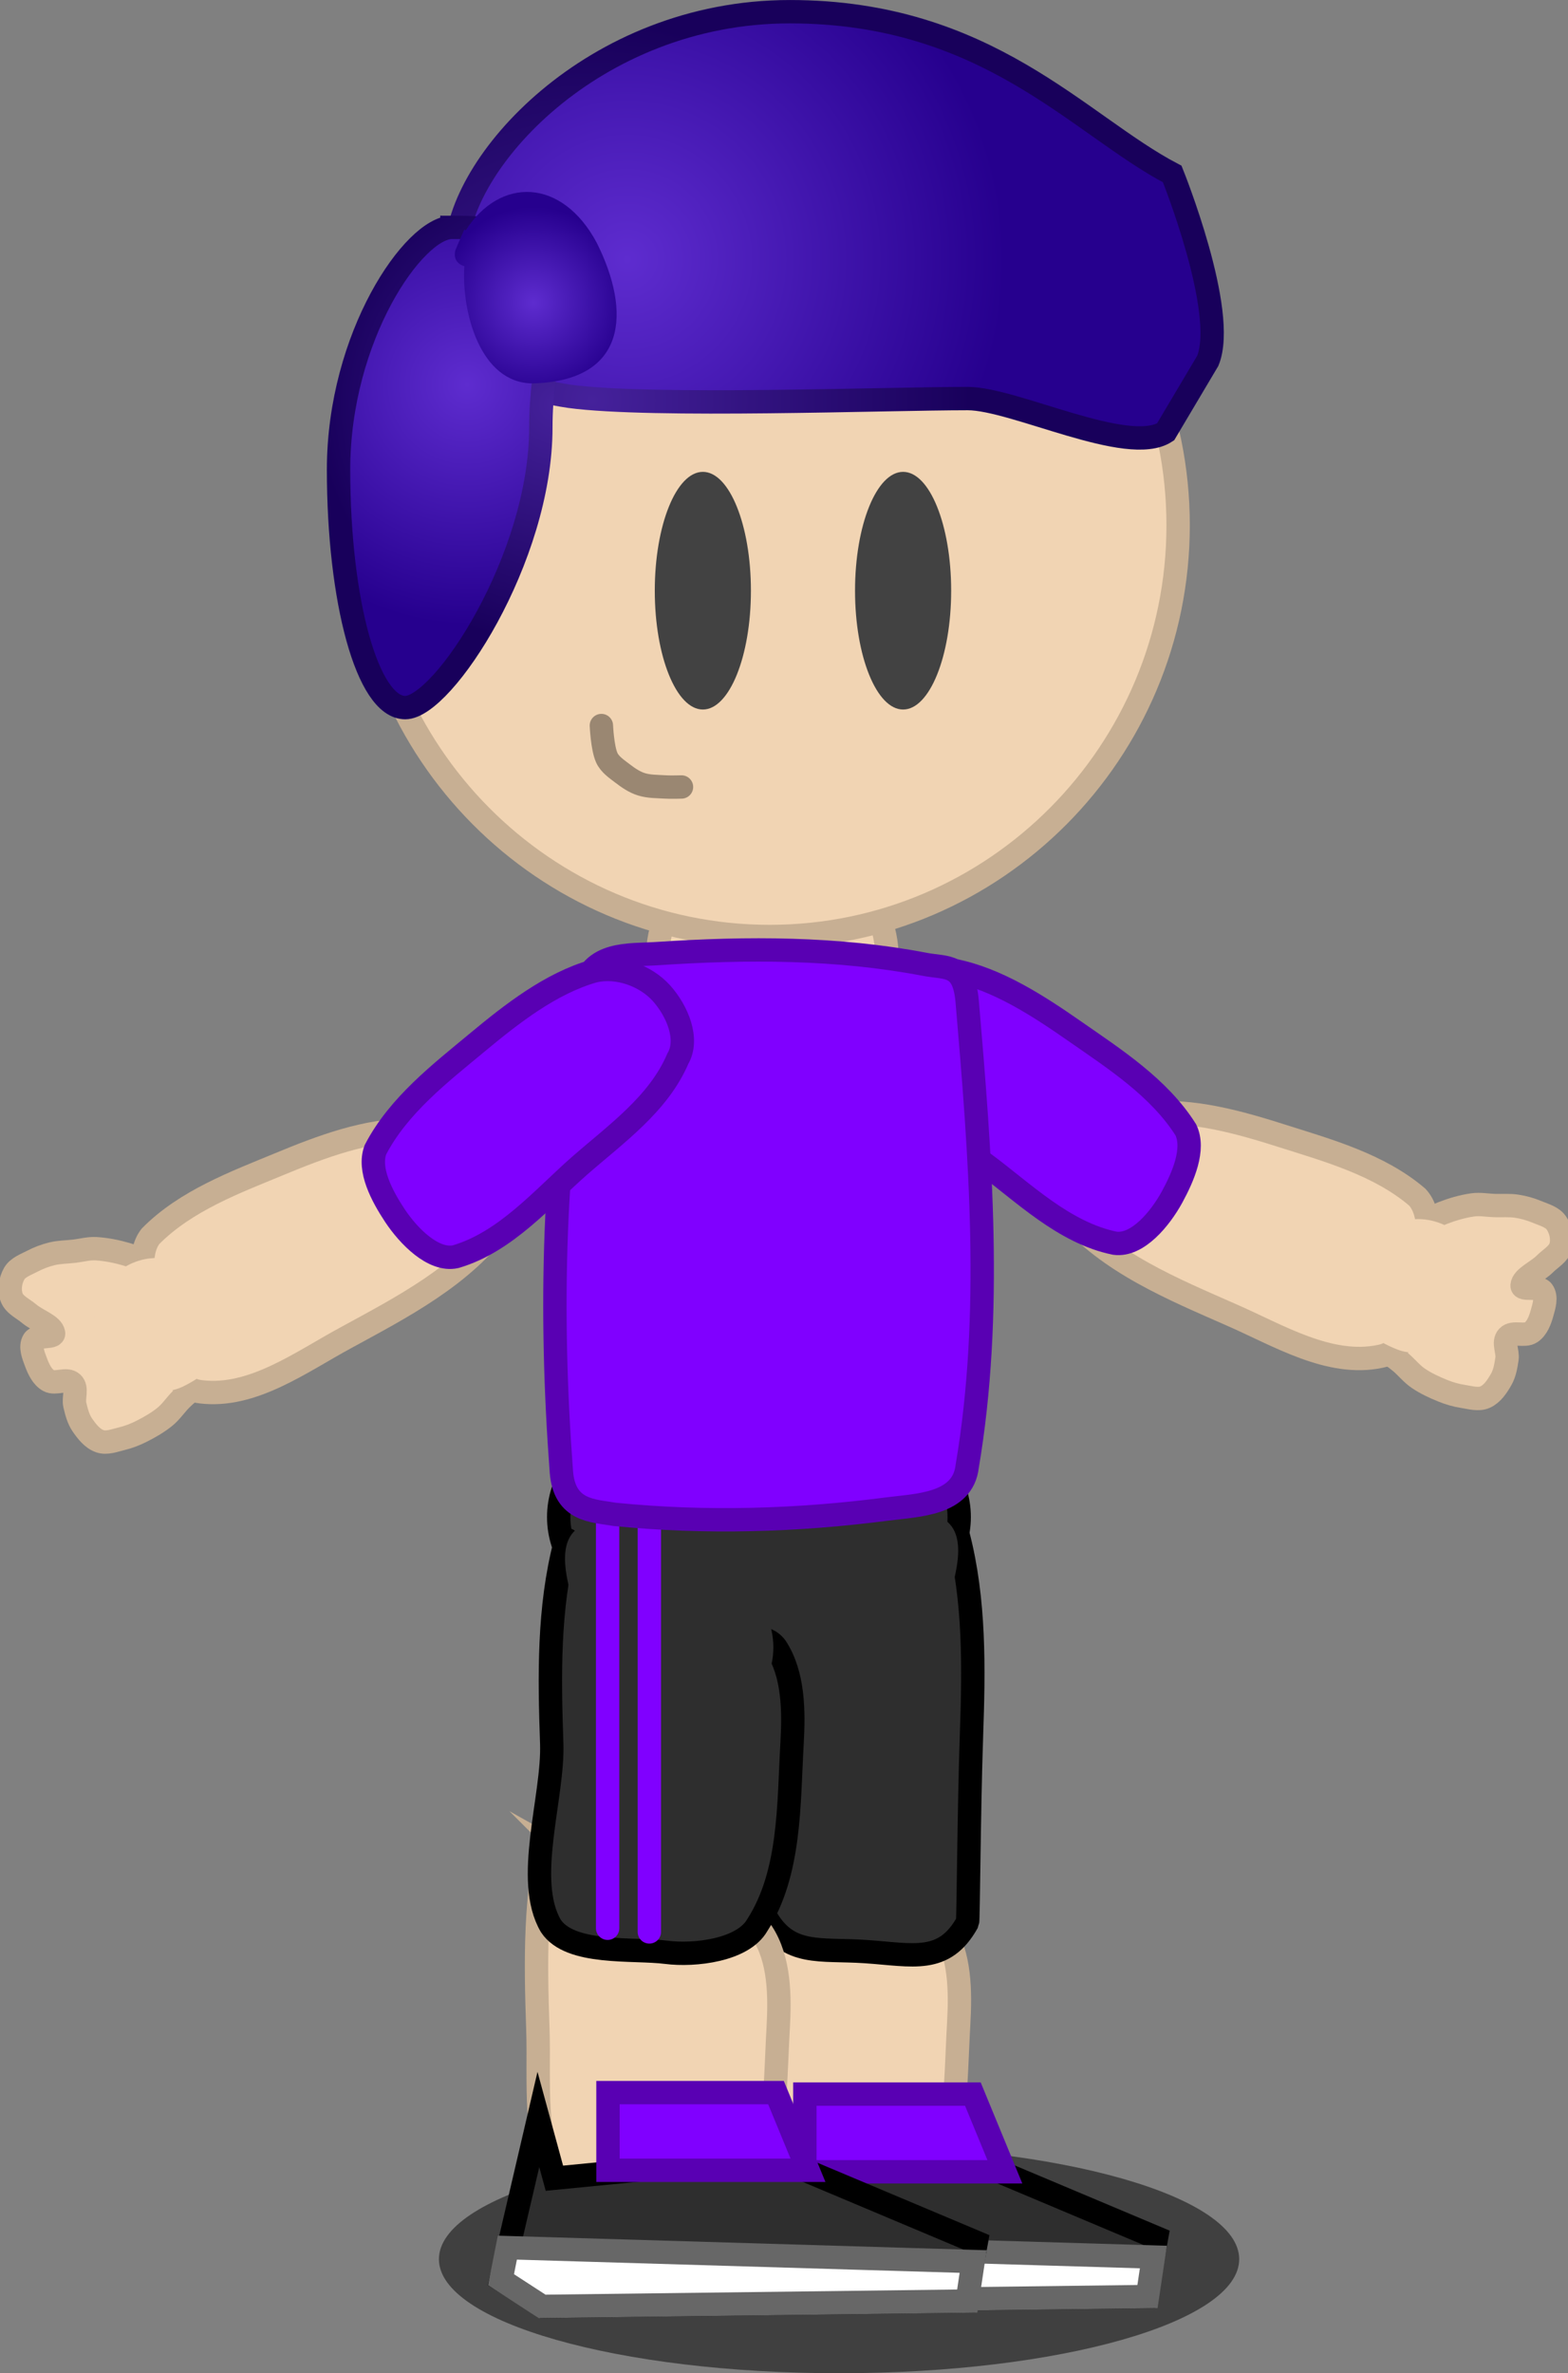 <svg version="1.1" xmlns="http://www.w3.org/2000/svg" xmlns:xlink="http://www.w3.org/1999/xlink" width="93.95" height="142.18" viewBox="0,0,93.95,142.18"><rect x="0" y="0" width="93.95" height="142.18" fill="#808080" stroke="none"/><defs><radialGradient cx="227.25" cy="111.998" r="22.642" gradientUnits="userSpaceOnUse" id="color-1"><stop offset="0" stop-color="#5e2ccf"/><stop offset="1" stop-color="#26008e"/></radialGradient><radialGradient cx="225.142" cy="120.431" r="22.642" gradientUnits="userSpaceOnUse" id="color-2"><stop offset="0" stop-color="#45219b"/><stop offset="1" stop-color="#18005b"/></radialGradient><radialGradient cx="217.646" cy="119.494" r="14.386" gradientUnits="userSpaceOnUse" id="color-3"><stop offset="0" stop-color="#5e2ccf"/><stop offset="1" stop-color="#26008e"/></radialGradient><radialGradient cx="223.034" cy="120.665" r="14.386" gradientUnits="userSpaceOnUse" id="color-4"><stop offset="0" stop-color="#45219b"/><stop offset="1" stop-color="#18005b"/></radialGradient><radialGradient cx="221.628" cy="114.575" r="5.735" gradientUnits="userSpaceOnUse" id="color-5"><stop offset="0" stop-color="#5e2ccf"/><stop offset="1" stop-color="#26008e"/></radialGradient></defs><g transform="translate(-189.662,-96.45)"><g data-paper-data="{&quot;isPaintingLayer&quot;:true}" fill-rule="nonzero" stroke-linejoin="miter" stroke-miterlimit="10" stroke-dasharray="" stroke-dashoffset="0" style="mix-blend-mode: normal"><path d="M263.911,231.796c0,3.774 -10.734,6.833 -23.975,6.833c-13.241,0 -23.975,-3.059 -23.975,-6.833c0,-3.774 10.734,-6.833 23.975,-6.833c13.241,0 23.975,3.059 23.975,6.833z" fill-opacity="0.5" fill="#000000" stroke="#000000" stroke-width="0" stroke-linecap="butt"/><g data-paper-data="{&quot;index&quot;:null}" stroke-linecap="round"><g fill="#f1d4b3"><path d="M271.687,176.526c-0.133,-0.166 0.116,-0.411 0.173,-0.616c0.115,-0.41 0.231,-0.822 0.347,-1.232c0.115,-0.41 0.181,-0.839 0.347,-1.232c0.17,-0.405 0.447,-0.758 0.655,-1.145c0.257,-0.479 0.437,-1.004 0.742,-1.453c0.267,-0.394 0.591,-0.76 0.963,-1.059c0.353,-0.283 0.763,-0.501 1.184,-0.664c0.58,-0.224 1.185,-0.402 1.8,-0.49c0.435,-0.063 0.879,0.026 1.319,0.039c0.439,0.013 0.884,-0.027 1.319,0.039c0.422,0.064 0.839,0.181 1.232,0.347c0.405,0.17 0.897,0.293 1.145,0.655c0.27,0.393 0.398,0.946 0.269,1.405c-0.129,0.459 -0.627,0.72 -0.963,1.059c-0.437,0.441 -1.32,0.798 -1.357,1.28c-0.025,0.331 0.984,0 1.232,0.347c0.256,0.357 0.08,0.896 -0.039,1.319c-0.119,0.423 -0.293,0.897 -0.655,1.145c-0.393,0.27 -1.085,-0.083 -1.405,0.269c-0.296,0.325 0.027,0.884 -0.039,1.319c-0.064,0.422 -0.135,0.862 -0.347,1.232c-0.237,0.413 -0.528,0.864 -0.963,1.059c-0.401,0.179 -0.884,0.027 -1.319,-0.039c-0.422,-0.064 -0.837,-0.186 -1.232,-0.347c-0.504,-0.204 -1.004,-0.437 -1.453,-0.742c-0.394,-0.267 -0.694,-0.655 -1.059,-0.963c-0.62,-0.523 -1.388,-0.898 -1.588,-1.444z" data-paper-data="{&quot;origPos&quot;:null}" stroke="#c7af93" stroke-width="1.4"/><path d="M253.525,169.085c-0.821,-0.779 0.884,-2.102 1.653,-3.166c0.837,-1.141 1.796,-2.53 3.266,-2.75c2.649,-0.287 5.487,0.519 8.101,1.352c2.654,0.844 5.755,1.698 8.037,3.65c0.867,0.938 0.689,2.752 0.402,4.093c-0.418,1.95 -0.626,5.062 -2.618,5.444c-3.052,0.643 -6.111,-1.261 -8.944,-2.495c-3.414,-1.508 -7.343,-3.101 -9.897,-6.127z" data-paper-data="{&quot;origPos&quot;:null}" stroke="#c7af93" stroke-width="1.4"/><path d="M269.973,174.349c-0.453,-0.636 0.451,-1.256 0.872,-1.915c0.549,-0.852 0.984,-1.908 1.849,-2.417c0.866,-0.509 1.911,-0.68 2.931,-0.393c1.019,0.287 1.822,0.978 2.295,1.864c0.473,0.885 0.616,1.964 0.317,3.026c-0.299,1.062 -0.984,1.908 -1.849,2.417c-0.866,0.509 -2.005,0.735 -2.931,0.393c-1.446,-0.538 -2.865,-1.603 -3.484,-2.975z" data-paper-data="{&quot;origPos&quot;:null}" stroke="none" stroke-width="0"/></g><path d="M242.199,160.239c-0.772,-1.095 -0.223,-2.839 0.65,-3.997c0.854,-1.124 2.464,-1.884 3.935,-1.659c2.615,0.511 5.087,2.122 7.336,3.691c2.285,1.593 4.993,3.327 6.594,5.867c0.55,1.153 -0.156,2.794 -0.829,4.029c-0.702,1.282 -2.056,2.94 -3.418,2.762c-3.063,-0.62 -5.51,-3.068 -7.853,-4.795c-2.335,-1.718 -5.031,-3.289 -6.416,-5.898z" data-paper-data="{&quot;origPos&quot;:null}" fill="#8000ff" stroke="#5900b3" stroke-width="1.4"/></g><path d="M235.936,147.02c1.898,0 3.617,0.771 4.863,2.016c1.245,1.245 2.016,2.965 2.016,4.863c0,1.898 -0.771,3.617 -2.016,4.863c-1.245,1.245 -2.965,2.016 -4.863,2.016c-1.898,0 -3.617,-0.771 -4.863,-2.016c-1.245,-1.245 -2.016,-2.965 -2.016,-4.863c0,-1.898 0.771,-3.617 2.016,-4.863c1.245,-1.245 2.965,-2.016 4.863,-2.016z" data-paper-data="{&quot;origPos&quot;:null}" fill="#f1d4b3" stroke="#c7af93" stroke-width="1.4" stroke-linecap="butt"/><path d="M235.776,103.282c6.753,0 12.872,2.761 17.303,7.221c4.431,4.46 7.173,10.619 7.173,17.416c0,6.797 -2.743,12.956 -7.173,17.416c-4.431,4.46 -10.55,7.221 -17.303,7.221c-6.753,0 -12.872,-2.761 -17.303,-7.221c-4.431,-4.46 -7.173,-10.619 -7.173,-17.416c0,-6.797 2.743,-12.956 7.173,-17.416c4.431,-4.46 10.55,-7.221 17.303,-7.221z" data-paper-data="{&quot;index&quot;:null}" fill="#f1d4b3" stroke="#c7af93" stroke-width="1.4" stroke-linecap="butt"/><path d="M230.495,143.597c0,0 -0.641,0.021 -0.96,0c-0.481,-0.032 -0.979,-0.016 -1.44,-0.16c-0.41,-0.128 -0.779,-0.378 -1.12,-0.64c-0.358,-0.276 -0.776,-0.546 -0.96,-0.96c-0.263,-0.592 -0.32,-1.92 -0.32,-1.92" data-paper-data="{&quot;index&quot;:null}" fill="none" stroke="#9a8772" stroke-width="1.4" stroke-linecap="round"/><path d="M231.775,124.719c0.795,0 1.515,0.798 2.036,2.087c0.522,1.288 0.844,3.068 0.844,5.032c0,1.964 -0.323,3.744 -0.844,5.032c-0.521,1.289 -1.241,2.087 -2.036,2.087c-0.795,0 -1.515,-0.798 -2.036,-2.087c-0.522,-1.288 -0.844,-3.068 -0.844,-5.032c0,-1.964 0.323,-3.744 0.844,-5.032c0.521,-1.289 1.241,-2.087 2.036,-2.087z" data-paper-data="{&quot;index&quot;:null}" fill="#424242" stroke="none" stroke-width="1.4" stroke-linecap="butt"/><path d="M243.773,124.719c0.795,0 1.515,0.798 2.036,2.087c0.522,1.288 0.844,3.068 0.844,5.032c0,1.964 -0.323,3.744 -0.844,5.032c-0.521,1.289 -1.241,2.087 -2.036,2.087c-0.795,0 -1.515,-0.798 -2.036,-2.087c-0.522,-1.288 -0.844,-3.068 -0.844,-5.032c0,-1.964 0.323,-3.744 0.844,-5.032c0.521,-1.289 1.241,-2.087 2.036,-2.087z" data-paper-data="{&quot;index&quot;:null}" fill="#424242" stroke="none" stroke-width="1.4" stroke-linecap="butt"/><g data-paper-data="{&quot;origPos&quot;:null}" stroke-width="1.4" stroke-linecap="butt"><path d="M259.499,122.326c-2.264,1.465 -9.058,-1.998 -11.855,-1.998c-4.929,0 -18.915,0.533 -23.844,-0.133c-5.461,-0.799 -6.793,-3.064 -6.793,-8.658c0,-5.195 8.125,-14.386 19.981,-14.386c11.855,0 17.317,6.793 22.911,9.724c0,0 3.33,8.259 2.131,11.189z" fill="url(#color-1)" stroke="url(#color-2)"/><path d="M216.74,110.071c9.724,0 5.328,4.129 5.328,11.988c0,7.859 -5.861,16.784 -8.125,16.784c-2.264,0 -3.996,-6.394 -3.996,-14.253c0,-7.992 4.529,-14.519 6.793,-14.519z" fill="url(#color-3)" stroke="url(#color-4)"/></g><path d="M217.487,112.398c-0.028,-0.008 -0.057,-0.018 -0.087,-0.03c-0.019,-0.007 -0.037,-0.015 -0.055,-0.023c-0.39,-0.179 -0.446,-0.489 -0.428,-0.711c0.004,-0.099 0.028,-0.192 0.066,-0.277l0.493,-1.151l0.093,0.04c2.051,-3.198 5.761,-3.156 7.85,0.753c2.076,4.151 1.81,8.273 -3.837,8.419c-3.132,0 -4.275,-4.255 -4.097,-7.019z" data-paper-data="{&quot;origPos&quot;:null}" fill="url(#color-5)" stroke="none" stroke-width="0.5" stroke-linecap="butt"/><path d="M225,183.221l4.333,-2.465" data-paper-data="{&quot;origPos&quot;:null}" fill="none" stroke="#000000" stroke-width="1.4" stroke-linecap="round"/><path d="M235.136,179.656c3.31,0 6.31,0.861 8.482,2.251c2.172,1.39 3.516,3.31 3.516,5.428c0,2.119 -1.344,4.039 -3.516,5.428c-2.173,1.39 -5.172,2.251 -8.482,2.251c-3.31,0 -6.31,-0.861 -8.482,-2.251c-2.172,-1.39 -3.516,-3.31 -3.516,-5.428c0,-2.119 1.344,-4.039 3.516,-5.428c2.173,-1.39 5.172,-2.251 8.482,-2.251z" data-paper-data="{&quot;origPos&quot;:null,&quot;index&quot;:null}" fill="#2e2e2e" stroke="#000000" stroke-width="1.4" stroke-linecap="butt"/><g><g><path d="M235.104,207.78c2.56,1.441 5.195,2.469 7.839,3.52c1.048,0.34 2.444,-0.393 3.2,0.64c1.058,1.618 1.07,3.817 0.96,5.759c-0.209,3.665 -0.087,7.76 -2.08,10.879c-0.859,1.508 -3.406,1.018 -5.119,0.8c-2.002,-0.254 -4.759,-0.325 -5.919,-2.08c-1.617,-2.751 -1.168,-6.391 -1.28,-9.599c-0.14,-4.001 -0.211,-8.106 0.8,-11.998c0.166,-0.971 0.834,1.648 1.6,2.08z" data-paper-data="{&quot;origPos&quot;:null}" fill="#f1d4b3" stroke="#c7af93" stroke-width="1.4" stroke-linecap="round"/><path d="M240.415,202.661c1.677,0 3.197,0.717 4.298,1.876c1.1,1.158 1.782,2.758 1.782,4.524c0,1.766 -0.682,3.365 -1.782,4.524c-1.101,1.158 -2.62,1.876 -4.298,1.876c-1.677,0 -3.197,-0.717 -4.298,-1.876c-1.1,-1.158 -1.782,-2.758 -1.782,-4.524c0,-1.766 0.682,-3.365 1.782,-4.524c1.101,-1.158 2.62,-1.876 4.298,-1.876z" data-paper-data="{&quot;origPos&quot;:null}" fill="#f1d4b3" stroke="none" stroke-width="0" stroke-linecap="butt"/><g stroke-width="1.4"><path d="M246.799,225.396l12.158,5.119l-0.64,3.52l-25.277,0.32l-2.56,-1.6l2.24,-9.599l0.96,3.52z" fill="#2e2e2e" stroke="#000000" stroke-linecap="round"/><path d="M237.886,226.56v-4.654h10.067l1.918,4.654z" data-paper-data="{&quot;origPos&quot;:null,&quot;index&quot;:null}" fill="#8000ff" stroke="#5900b3" stroke-linecap="butt"/><path d="M258.416,234.035l-25.471,0.32l-2.464,-1.6l0.381,-1.92l27.907,0.832z" fill="#ffffff" stroke="#676767" stroke-linecap="round"/></g></g><g fill="#2e2e2e" stroke="#000000" stroke-linecap="round"><path d="M247.07,188.423c1.01,3.893 0.94,7.998 0.8,11.998c-0.154,4.422 -0.187,11.101 -0.237,11.19c-1.402,2.526 -3.242,1.951 -6.125,1.757c-2.723,-0.183 -4.606,0.302 -5.957,-2.069c-1.993,-3.119 -1.871,-7.213 -2.08,-10.879c-0.11,-1.942 -0.099,-4.141 0.96,-5.759c0.755,-1.033 2.151,-0.299 3.2,-0.64c2.644,-1.051 5.279,-2.078 7.839,-3.52c0.766,-0.432 1.433,-3.05 1.6,-2.08z" data-paper-data="{&quot;origPos&quot;:null}" stroke-width="1.4"/><path d="M246.431,187.623c1.554,1.359 -0.131,4.868 -0.64,7.039c-0.298,1.289 -0.627,2.692 -1.641,3.619c-1.014,0.927 -2.414,1.501 -3.959,1.501c-1.545,0 -2.945,-0.573 -3.959,-1.501c-1.014,-0.927 -1.641,-2.206 -1.641,-3.619c0,-1.412 0.627,-2.692 1.641,-3.619c1.014,-0.927 2.604,-1.112 3.959,-1.501c2.103,-0.615 4.994,-3.12 6.239,-1.92z" data-paper-data="{&quot;origPos&quot;:null}" stroke-width="0"/></g></g><g><path d="M224.903,212.833l4.667,0.333" data-paper-data="{&quot;origPos&quot;:null}" fill="none" stroke="#000000" stroke-width="1.4" stroke-linecap="round"/><g><g><g fill="none" stroke="none" stroke-width="1" stroke-linecap="butt" font-family="sans-serif" font-weight="normal" font-size="12" text-anchor="start"/><g fill="#f1d4b3"><path d="M224.288,208.068c2.56,1.441 5.195,2.469 7.839,3.52c1.048,0.34 2.444,-0.393 3.2,0.64c1.058,1.618 1.07,3.817 0.96,5.759c-0.209,3.665 -0.087,7.76 -2.08,10.879c-0.859,1.508 -3.406,1.018 -5.119,0.8c-2.002,-0.254 -4.759,-0.325 -5.919,-2.08c-1.617,-2.751 -1.168,-6.391 -1.28,-9.599c-0.14,-4.001 -0.211,-8.106 0.8,-11.998c0.166,-0.971 0.834,1.648 1.6,2.08z" data-paper-data="{&quot;origPos&quot;:null}" stroke="#c7af93" stroke-width="1.4" stroke-linecap="round"/><path d="M229.599,202.949c1.677,0 3.197,0.717 4.298,1.876c1.1,1.158 1.782,2.758 1.782,4.524c0,1.766 -0.682,3.365 -1.782,4.524c-1.101,1.158 -2.62,1.876 -4.298,1.876c-1.677,0 -3.197,-0.717 -4.298,-1.876c-1.1,-1.158 -1.782,-2.758 -1.782,-4.524c0,-1.766 0.682,-3.365 1.782,-4.524c1.101,-1.158 2.62,-1.876 4.298,-1.876z" data-paper-data="{&quot;origPos&quot;:null}" stroke="none" stroke-width="0" stroke-linecap="butt"/></g><g fill="none" stroke="none" stroke-width="1" stroke-linecap="butt" font-family="sans-serif" font-weight="normal" font-size="12" text-anchor="start"/></g><g stroke-width="1.4"><path d="M235.999,225.666l12.158,5.119l-0.64,3.52l-25.277,0.32l-2.56,-1.6l2.24,-9.599l0.96,3.52z" data-paper-data="{&quot;origPos&quot;:null}" fill="#2e2e2e" stroke="#000000" stroke-linecap="round"/><path d="M226.09,226.471v-4.654h10.067l1.918,4.654z" data-paper-data="{&quot;origPos&quot;:null,&quot;index&quot;:null}" fill="#8000ff" stroke="#5900b3" stroke-linecap="butt"/><path d="M247.616,234.305l-25.471,0.32l-2.464,-1.6l0.381,-1.92l27.907,0.832z" fill="#ffffff" stroke="#676767" stroke-linecap="round"/></g></g><g stroke-linecap="round"><path d="M225.12,190.981c2.56,1.441 5.195,2.469 7.839,3.52c1.048,0.34 2.444,-0.393 3.2,0.64c1.058,1.618 1.07,3.817 0.96,5.759c-0.209,3.665 -0.087,7.76 -2.08,10.879c-0.859,1.508 -3.74,1.851 -5.453,1.633c-2.002,-0.254 -5.759,0.175 -6.919,-1.58c-1.617,-2.751 0.165,-7.724 0.053,-10.932c-0.14,-4.001 -0.211,-8.106 0.8,-11.998c0.166,-0.971 0.834,1.648 1.6,2.08z" data-paper-data="{&quot;origPos&quot;:null}" fill="#2e2e2e" stroke="#000000" stroke-width="1.4"/><path d="M230.399,190.021c1.354,0.388 2.945,0.573 3.959,1.501c1.014,0.927 1.641,2.206 1.641,3.619c0,1.412 -0.627,2.692 -1.641,3.619c-1.014,0.927 -2.414,1.501 -3.959,1.501c-1.545,0 -2.945,-0.573 -3.959,-1.501c-1.014,-0.927 -1.343,-2.329 -1.641,-3.619c-0.509,-2.171 -2.194,-5.68 -0.64,-7.039c1.245,-1.2 4.136,1.305 6.239,1.92z" data-paper-data="{&quot;origPos&quot;:null}" fill="#2e2e2e" stroke="#000000" stroke-width="0"/><path d="M226.069,211.971v-29.361" fill="none" stroke="#8000ff" stroke-width="1.4"/><path d="M228.569,181.733v30.457" fill="none" stroke="#8000ff" stroke-width="1.4"/></g></g><path d="M224.577,155.819c0.45,-2.402 2.818,-2.125 4.479,-2.24c5.406,-0.359 10.769,-0.358 15.998,0.64c1.346,0.262 2.361,-0.079 2.56,2.24c0.794,9.277 1.547,18.693 0,27.836c-0.262,2.311 -3.001,2.325 -4.799,2.56c-5.384,0.699 -10.856,0.866 -16.318,0.32c-1.275,-0.227 -3.02,-0.166 -3.2,-2.56c-0.714,-9.568 -0.52,-19.189 1.28,-28.796z" data-paper-data="{&quot;origPos&quot;:null}" fill="#8000ff" stroke="#5900b3" stroke-width="1.4" stroke-linecap="round"/><g data-paper-data="{&quot;index&quot;:null}" stroke-linecap="round"><g fill="#f1d4b3"><path d="M201.972,178.709c-0.153,0.561 -0.887,0.999 -1.46,1.573c-0.337,0.337 -0.603,0.749 -0.973,1.049c-0.422,0.342 -0.901,0.616 -1.385,0.862c-0.38,0.193 -0.784,0.351 -1.198,0.45c-0.427,0.102 -0.896,0.295 -1.311,0.15c-0.45,-0.157 -0.778,-0.581 -1.049,-0.973c-0.242,-0.351 -0.351,-0.784 -0.45,-1.198c-0.102,-0.427 0.172,-1.012 -0.15,-1.311c-0.349,-0.324 -1.009,0.086 -1.423,-0.149c-0.382,-0.217 -0.595,-0.675 -0.749,-1.086c-0.154,-0.411 -0.375,-0.933 -0.15,-1.311c0.218,-0.366 1.252,-0.122 1.198,-0.45c-0.078,-0.477 -0.988,-0.758 -1.461,-1.16c-0.363,-0.309 -0.881,-0.527 -1.049,-0.973c-0.168,-0.446 -0.086,-1.009 0.149,-1.423c0.217,-0.382 0.697,-0.545 1.086,-0.749c0.377,-0.198 0.784,-0.351 1.198,-0.45c0.427,-0.102 0.874,-0.1 1.311,-0.15c0.437,-0.05 0.872,-0.176 1.311,-0.15c0.62,0.037 1.238,0.162 1.835,0.336c0.434,0.127 0.86,0.309 1.236,0.561c0.396,0.266 0.749,0.603 1.049,0.973c0.342,0.422 0.565,0.93 0.862,1.385c0.24,0.368 0.545,0.697 0.749,1.086c0.198,0.377 0.3,0.799 0.45,1.198c0.15,0.399 0.3,0.799 0.45,1.198c0.075,0.2 0.344,0.422 0.225,0.599z" data-paper-data="{&quot;origPos&quot;:null}" stroke="#c7af93" stroke-width="1.4"/><g><g stroke="#c7af93" stroke-width="1.4"><path d="M217.825,166.631c0.856,0.995 2.667,2.169 1.914,3.015c-2.289,3.231 -6.069,5.151 -9.344,6.942c-2.719,1.47 -5.606,3.625 -8.701,3.243c-2.016,-0.212 -2.487,-3.296 -3.068,-5.203c-0.4,-1.312 -0.73,-3.105 0.055,-4.113c2.109,-2.137 5.126,-3.251 7.699,-4.316c2.534,-1.051 5.293,-2.094 7.957,-2.032c1.484,0.095 2.557,1.398 3.487,2.464z" data-paper-data="{&quot;origPos&quot;:null}"/></g><path d="M202.765,174.447c0.474,0.621 1.428,1.163 1.03,1.835c-0.501,1.419 -1.824,2.601 -3.22,3.259c-0.893,0.419 -2.048,0.29 -2.953,-0.144c-0.905,-0.433 -1.659,-1.219 -2.047,-2.252c-0.388,-1.033 -0.337,-2.12 0.06,-3.042c0.397,-0.923 1.138,-1.679 2.129,-2.051c0.992,-0.372 2.048,-0.29 2.953,0.144c0.905,0.433 1.428,1.449 2.047,2.252z" data-paper-data="{&quot;origPos&quot;:null}" stroke="none" stroke-width="0"/></g></g><path d="M229.29,155.947c0.968,1.08 1.663,2.772 0.986,3.928c-1.16,2.717 -3.713,4.51 -5.894,6.42c-2.188,1.919 -4.419,4.565 -7.419,5.442c-1.342,0.292 -2.832,-1.246 -3.64,-2.463c-0.775,-1.173 -1.617,-2.749 -1.166,-3.944c1.381,-2.666 3.933,-4.623 6.075,-6.404c2.109,-1.754 4.435,-3.568 6.998,-4.298c1.446,-0.349 3.114,0.272 4.061,1.32z" data-paper-data="{&quot;origPos&quot;:null}" fill="#8000ff" stroke="#5900b3" stroke-width="1.4"/></g></g></g></svg>